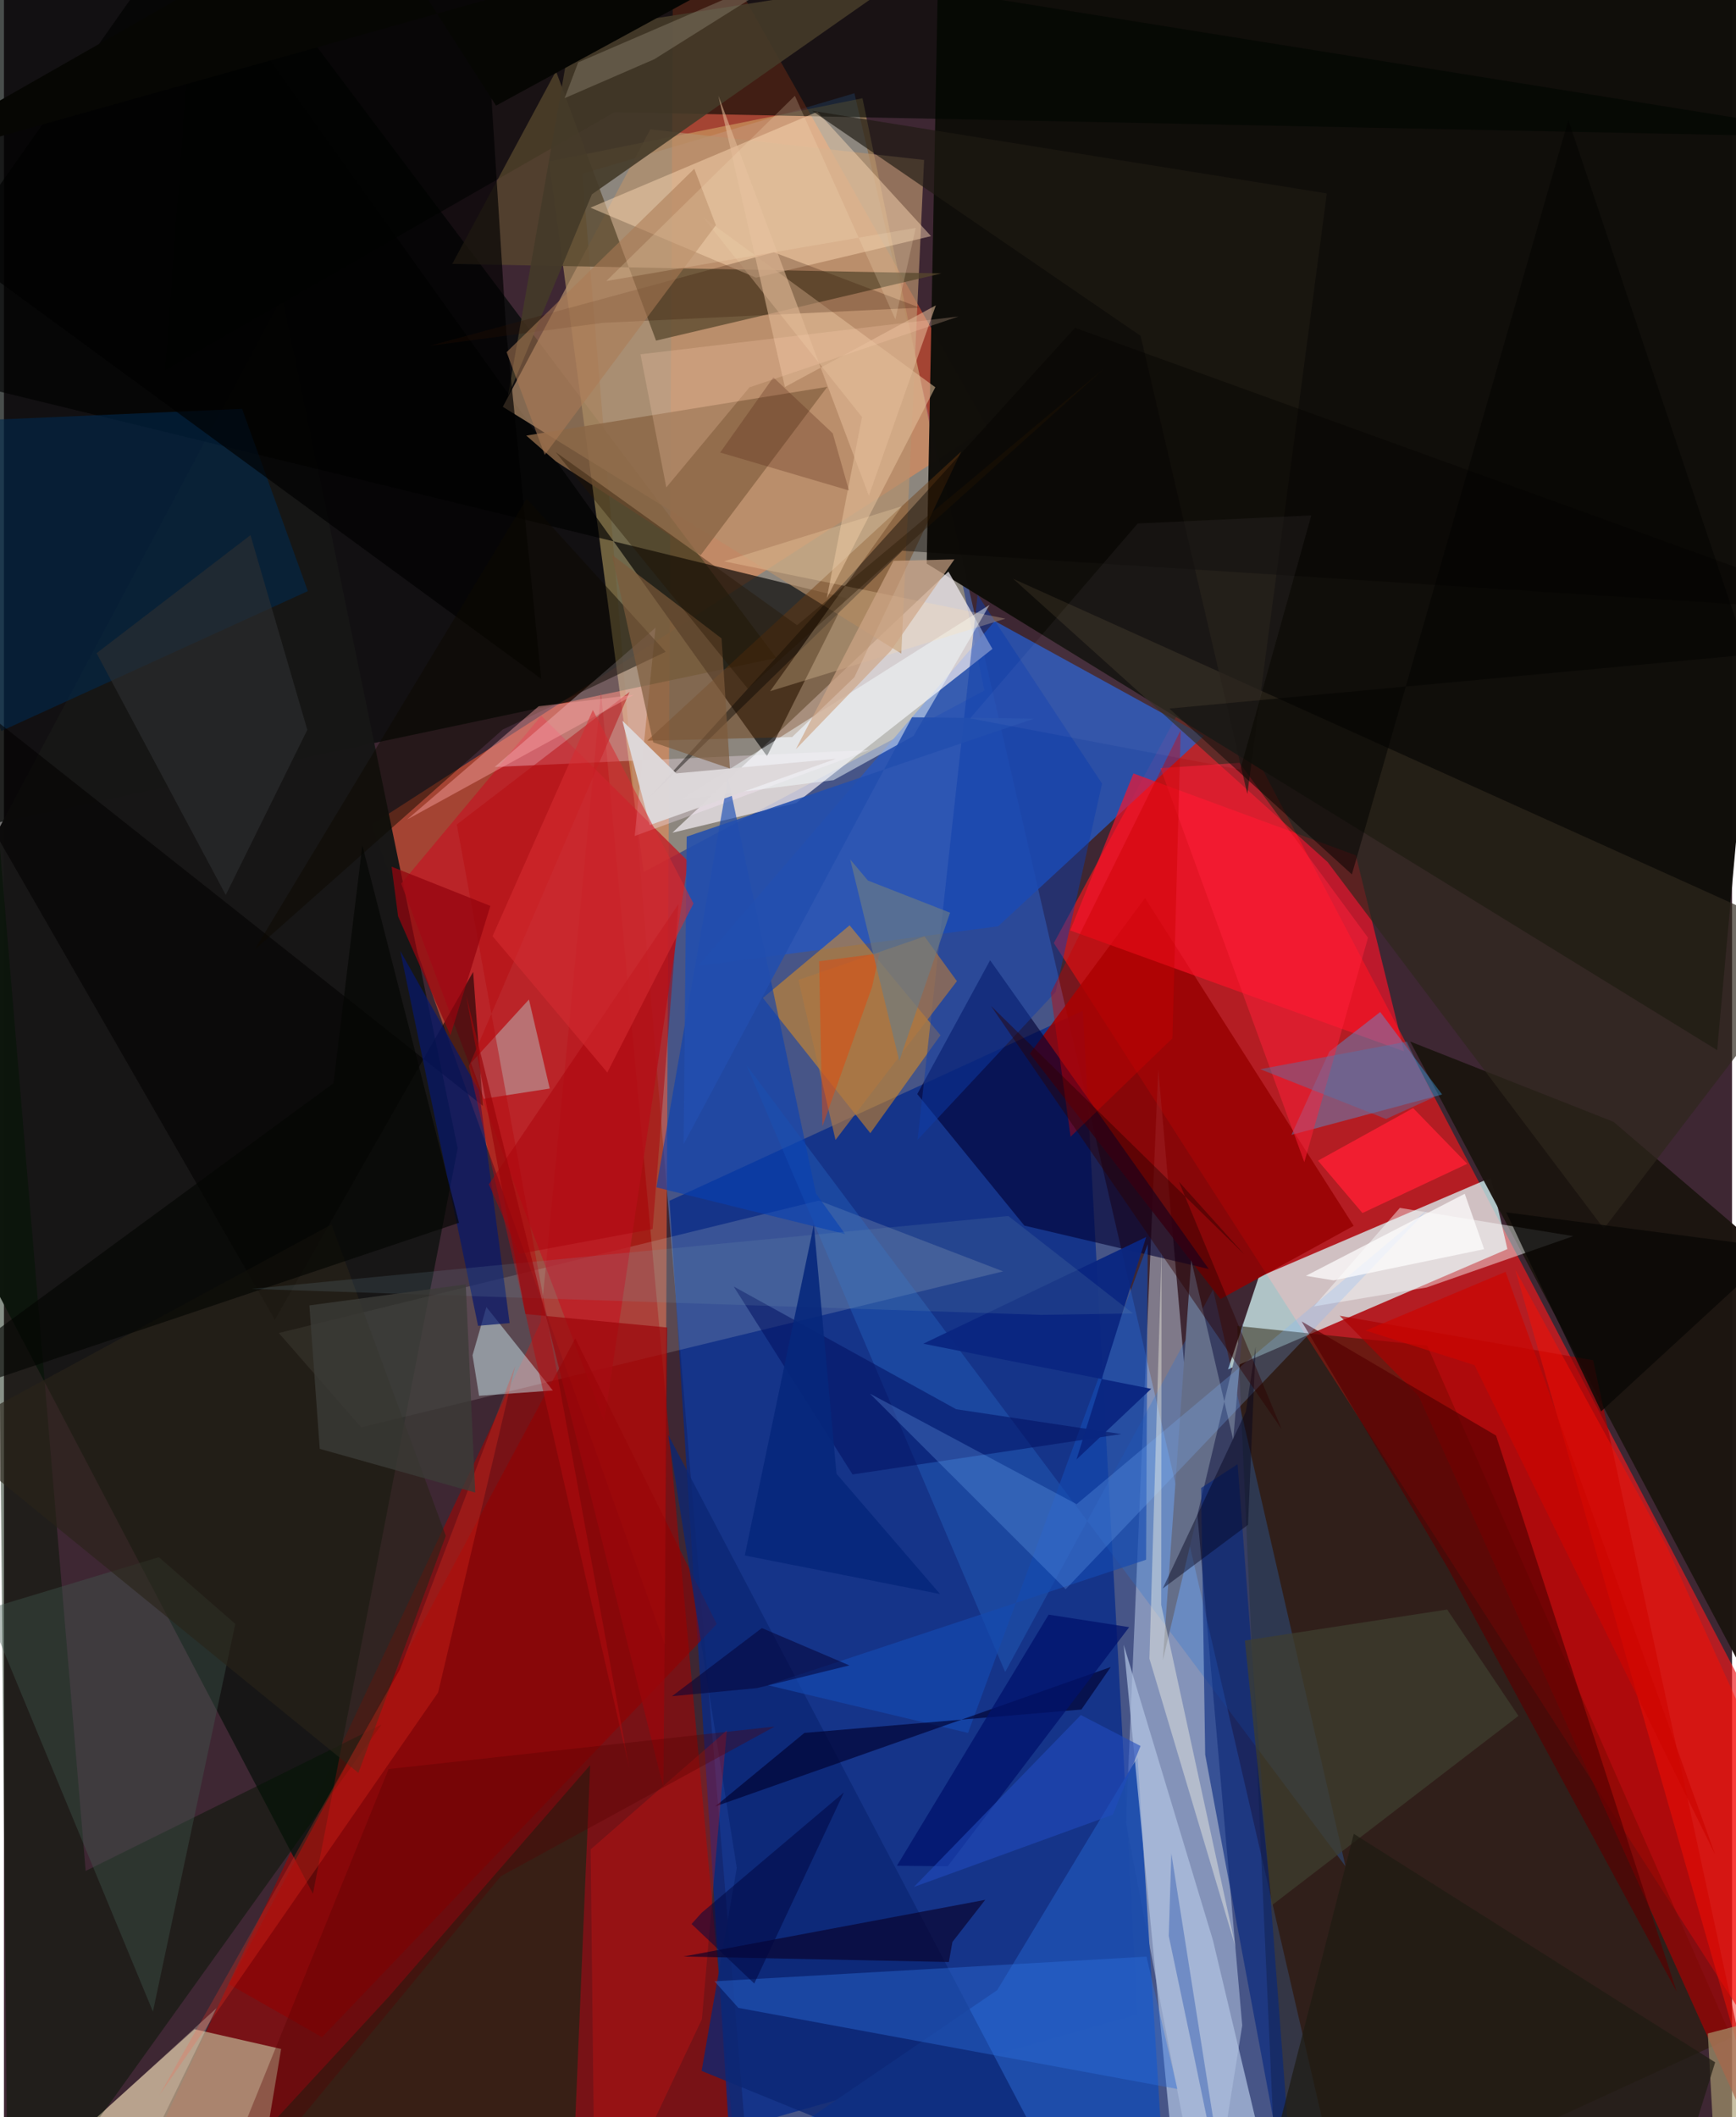 <svg xmlns="http://www.w3.org/2000/svg" width="228" height="278" viewBox="0 0 836 1024"><path fill="#3e2733" d="M0 0h836v1024H0z"/><path fill="#4e77c5" fill-opacity=".573" d="M651.823 1086L411.43 45.096 279.797 84.049l81.495 978.835z"/><path fill="#ef181b" fill-opacity=".671" d="M581.559 319.96l-73.657 136.173L898 1063.225v-139.61z"/><path fill="#ff6034" fill-opacity=".529" d="M319.624 795.356l-141.71-396.504 297.84-192.073L323.864-62z"/><path fill="#000805" fill-opacity=".714" d="M87.802-62l285.83 380.228L-62 410.351-50.622 29.85z"/><path fill="#dec274" fill-opacity=".455" d="M474.32 333.998l-58.997-286.48-151.54 30.565 45.685 343.695z"/><path fill="#a30200" fill-opacity=".573" d="M357.788 1086L288.85 334.59l-29.306 305-197.376 418.582z"/><path fill="#dbfeff" fill-opacity=".722" d="M592.155 662.34l135.166-58.205-7.995-34.518-112.295 48.045z"/><path fill="#110f0b" fill-opacity=".992" d="M452.387-38.608L446.4 272.595 828.8 507.92l49.127-542.744z"/><path fill="#042a89" fill-opacity=".749" d="M521.931 488.888l-199.937 91.868 28.743 449.737 197.702-56.161z"/><path fill="#d9eaff" fill-opacity=".42" d="M599.041 979.628L582.033 1086l-39.218-204.353 15.607-364.584z"/><path fill="#171716" fill-opacity=".988" d="M219.49 555.423l-70.01 360.542L-62 512.707l196.636-369.54z"/><path fill="#2856ba" fill-opacity=".847" d="M580.456 355.958L480.94 448.02l-145.106 19.14L479.35 300.371z"/><path fill="#eee9ee" fill-opacity=".737" d="M383.297 388.367l-59.91 14.38 133.511-126.301 21.296 37.41z"/><path fill="#221802" fill-opacity=".49" d="M835.75 985.486L688.49 650.804l-91.84-9.492L616.697 1086z"/><path fill-opacity=".651" d="M407.437 289.28L-62 174.779 84.242-33.131l284.884 398.843z"/><path fill="#970000" fill-opacity=".835" d="M588.522 628.29l64.432-35.4-100.946-158.563-55.705 75.277z"/><path fill="#000600" fill-opacity=".604" d="M95.863-62L77.974 179.044 295.32 54.28 898 66.606z"/><path fill="#b8a285" fill-opacity=".788" d="M118.157 1086H-23.92L92.164 981.46l41.92 9.543z"/><path fill="#b6916d" fill-opacity=".69" d="M241.333 196.757l71.344-134.184 132.46 14.78-11.03 238.76z"/><path fill="#f99810" fill-opacity=".475" d="M367.158 482.662l41.936-35.118 43.976 53.153-33.941 47.368z"/><path fill="#002c16" fill-opacity=".529" d="M283.598 853.705L273.84 1086l-171.785-29.07 84.036-91.095z"/><path fill="#1c1510" fill-opacity=".984" d="M778.677 542.597l-98.389-38.843L898 915.243V644.79z"/><path fill="#fe1229" fill-opacity=".651" d="M515.82 450.034l30.6-75.947 107.59 39.605 23.336 94.838z"/><path fill="#d0d1d0" fill-opacity=".196" d="M394.237 580.68l-261.279 64.038 39.83 45.635 310.597-75.429z"/><path fill="#bf1c25" fill-opacity=".788" d="M330.946 416.526l-40.55 271.257-98.222-260.41 67.755-81.2z"/><path fill="#003" fill-opacity=".608" d="M582.833 613.78l-89.188-20.997-51.82-63.63 35.253-64.723z"/><path fill="#58472d" fill-opacity=".745" d="M453.489 132.248L315.46 164.736 267.042 34.399l-50.162 93.242z"/><path fill="#2c75d4" fill-opacity=".294" d="M649.008 902.682l-64.062-279.016L484.36 808.699 359.313 515.314z"/><path fill="#1d4dac" fill-opacity=".953" d="M299.528 1086l181.014-123.469 67.876-112.642L563.31 1086z"/><path fill="#3db1ff" fill-opacity=".369" d="M641.17 508.636l24.622-19.162 29.938 39.888-72.86 19.511z"/><path fill="#ab0000" fill-opacity=".663" d="M768.809 657.904l84.353 391.44-168.728-374.066-38.232-38.89z"/><path fill="#feddb7" fill-opacity=".455" d="M393.496 54.064l-109.768 46.38 80.112 33.867 84.649-20.093z"/><path fill="#00294d" fill-opacity=".596" d="M-1.273 353.57l148.286-67.67-31.801-88.158L-62 205.506z"/><path fill="#ffecff" fill-opacity=".314" d="M315.204 303.621l-77.837 67.348 181.319-8.235-113.55 41.611z"/><path fill="#b1c2e0" fill-opacity=".725" d="M541.686 795.49L569.8 1086l42.546-32.102-27.468-115.443z"/><path fill="#011402" fill-opacity=".467" d="M182.677 834.08L1.957 1086-4.73 376.99l44.26 527.908z"/><path fill="#0741b3" fill-opacity=".596" d="M315.623 574.28l34.642-198.145 42.544 201.114 14.115 19.612z"/><path fill="#930000" fill-opacity=".592" d="M344.83 785.5l-68.435-138.182-167.593 312.353 45.06 25.656z"/><path fill="#cae6ef" fill-opacity=".49" d="M229.843 675.113l-3.154-19.624 6.692-23.334 32.156 40.377z"/><path fill="#b8f3f1" fill-opacity=".376" d="M232.095 531.446l31.935-4.96-10.056-43.049-28.055 30.683z"/><path fill="#6d3a0c" fill-opacity=".427" d="M311.183 358.256L463.08 218.39l-51.663 109.15-30.103 28.937z"/><path fill="#2e271d" fill-opacity=".678" d="M488.21 279.924l152.138 137.035 133.634 177.31L879.39 456.476z"/><path fill="#0b2674" fill-opacity=".761" d="M337.502 1001.627l184.952 75.44-201.135-383.18 33.196 209.587z"/><path fill="#443a28" fill-opacity=".898" d="M274.563 15.176L243.736 191.95l40.691-97.953L432.13-9.421z"/><path fill="#8a6645" fill-opacity=".824" d="M398.335 187.089L252.69 210.68l14.322 12.49 70.023 45.37z"/><path fill="#020000" fill-opacity=".549" d="M231.705 534.895L-62 302.483l193.065 335.838 95.914-168.227z"/><path fill="#646e89" d="M574.383 609.518l-13.761 193.55 38.932-163.811-4.876 57.053z"/><path fill="#0e3eac" fill-opacity=".478" d="M508.775 479.788l-66.801 71.498 29.058-263.612 60.196 91.324z"/><path fill="#04267d" fill-opacity=".6" d="M581.123 848.638L625.508 1086l-28.719-377.814-17.624 11.484z"/><path fill="#570000" fill-opacity=".675" d="M698.501 758.41l110.752 205.005-87.428-269.091-94.056-55.214z"/><path fill="#faffff" fill-opacity=".447" d="M759.183 597.874l-70.934 24.832-54.509 9.144 41.557-47.638z"/><path fill="#fd0f00" fill-opacity=".451" d="M885.232 925.86l-19.549 158.078-134.523-469.8 73.03 133.38z"/><path fill="#e3be99" fill-opacity=".561" d="M415.107 201.703l-76.948-96.69 112.403 82.301-52.493 102.02z"/><path fill="#f5fdff" fill-opacity=".475" d="M328.025 386.57l148.765-94.011-36.783 63.392-38.674 21.389z"/><path fill="#405a4f" fill-opacity=".392" d="M111.91 785.42L72.065 972.946-8.49 778.358l83.43-25.21z"/><path fill="#154ab1" fill-opacity=".651" d="M553.314 601.808L466.39 838.154l-96.96-23.11 183.091-60.653z"/><path fill="#2e71de" fill-opacity=".4" d="M567.677 1010.369l-212.372-39.215-11.58-12.877 208.997-11.922z"/><path fill-opacity=".663" d="M228.895-62L-62 92.591l321.924 235.794-16.9-167.856z"/><path fill="#af7741" fill-opacity=".655" d="M384.359 473.971l17.923 77.378 58.73-76.804-15.676-21.628z"/><path fill="#07186d" fill-opacity=".702" d="M244.629 639.933l-14.805-112.446-38.098-67.541 37.621 181.307z"/><path fill="#3e3f30" fill-opacity=".725" d="M732.66 829.916l-34.468-51.443-97.872 15.024 13.034 128.033z"/><path fill="#000231" fill-opacity=".671" d="M344.082 873.7l191.365-67.423-14.198 20.552-133.995 11.308z"/><path fill="#aa9c71" fill-opacity=".647" d="M829.269 1073.925l-3.122-56.966-1.873-33.444L898 964.363z"/><path fill="#2a2418" fill-opacity=".635" d="M213.745 742.828l-42.289 114.656-200.821-163.599L158.47 592.209z"/><path fill="#d91413" fill-opacity=".314" d="M349.682 836.983l-12.035 139.64L285.977 1086l-2.148-191.501z"/><path fill="#000f5f" fill-opacity=".518" d="M460.649 681.592l79.927 12.02-130.049 19.528-57.495-90.894z"/><path fill="#0e0900" fill-opacity=".486" d="M252.87 241.198l67.239 74.064-78.828 37.603-120.01 106.477z"/><path fill="#b70c10" fill-opacity=".482" d="M219.08 398.784l83.596-64.15-77.727 181.029 77.612 339.766z"/><path fill="#2d2f30" fill-opacity=".631" d="M44.814 315.926l74.444-57.098 27.502 94.166-39.463 79.88z"/><path fill="#08002a" fill-opacity=".639" d="M457.116 948.955l-128.379-2.645 145.976-27.43-15.874 20.368z"/><path fill="#ff213a" fill-opacity=".506" d="M659.894 453.534l-62.172-84.587-38.226 2.583 69.593 190.562z"/><path fill="#fca6a6" fill-opacity=".431" d="M304.68 336.093l-10.259 5.697-99.374 54.574 63.606-54.759z"/><path fill="#1f1b13" fill-opacity=".663" d="M639.976 93.554L390.96 53.574l158.912 108.85 51.642 221.59z"/><path fill="#050300" fill-opacity=".427" d="M434.595 266.391L898 296.08 518.163 158.547 311.353 386.62z"/><path fill="#7bb5ff" fill-opacity=".243" d="M513.614 768.633l-94.68-94.59 99.995 53.471 170.132-142.77z"/><path fill="#ded9db" fill-opacity=".961" d="M312.43 399.06L402.503 367l-77.266 7.057-26.073-25.492z"/><path fill="#090805" fill-opacity=".8" d="M735.09 604.115l37.58 78.53 85.86-79-131.775-17.275z"/><path fill="#ffe2b4" fill-opacity=".259" d="M484.47 299.228l-136.167-27.73 86.109-26.646-63.755 89.446z"/><path fill="#fefae9" fill-opacity=".4" d="M595.864 941.918l-41.722-139.694 5.882-196.932-.176 170.965z"/><path fill="#fe1f34" fill-opacity=".816" d="M635.7 561.375l46.02-25.422 26.174 26.941-50.697 23.802z"/><path fill="#224fae" fill-opacity=".882" d="M328.785 553.419l1.5-148.763L498.243 347.6l-58.953-.674z"/><path fill="#331000" fill-opacity=".251" d="M443.055 148.819l-153.419 7.33-83.371 11.062 166.157-45.18z"/><path fill="#e3ba98" fill-opacity=".569" d="M345.639 46.352l32.16 140.827 73.024-39.492-32.4 92.054z"/><path fill="#0a2681" fill-opacity=".957" d="M555 671.716L518.861 705.9l33.712-107.595-107.829 51.605z"/><path fill="#c90000" fill-opacity=".412" d="M515.995 549.793l49.281-47.61 4.003-149.051-62.874 127.115z"/><path fill="#030301" fill-opacity=".518" d="M843.482 316.666l-86.67-258.654-104.718 364.901-88.314-80.206z"/><path fill="#1e1c12" fill-opacity=".702" d="M609.742 1056.244l194.272 17.84 23.815-76.617L653.01 886.958z"/><path fill="#01126c" fill-opacity=".745" d="M456.563 902.66l-24.56-.272 73.397-121.45 38.949 6.063z"/><path fill="#00011c" fill-opacity=".435" d="M601.845 737.484l3.689-86.224-4.749 31.574-40.198 85.461z"/><path fill="#040503" fill-opacity=".643" d="M159.438 523.911l13.925-115.05 46.765 182.56L-62 686.338z"/><path fill="#ac7b55" fill-opacity=".549" d="M333.963 81.622l10.451 27.284-82.802 111.092-18.45-49.67z"/><path fill="#aa020b" fill-opacity=".506" d="M313.806 594.45l-64.54 11.999-14.697-33.623 91.756-135.52z"/><path fill="#7a9db2" fill-opacity=".161" d="M501.663 635.948L119.84 623.39l366.07-35.254 60.28 47.125z"/><path fill="#7c5a3a" fill-opacity=".675" d="M314.093 359.037l37.093 12.65-4.012-62.894-53.072-40.532z"/><path fill="#ff3623" fill-opacity=".251" d="M210.031 818.603l-134.816 194.69 116.263-205.72L247.37 660.49z"/><path fill="#e44507" fill-opacity=".459" d="M394.354 464.93l1.612 79.815 23.971-67.267 3.614-16.368z"/><path fill="#88806c" fill-opacity=".455" d="M314.625 28.64l73.319-45.99-110.142 47.53-6.57 17.305z"/><path fill="#507aaf" fill-opacity=".416" d="M678.668 503.81l-70.93 13.316 60.888 24.086 22.959-10.41z"/><path fill="#060603" d="M238.055 51.096L172.66-50.975-62 82.879 437.249-57.37z"/><path fill="#94050e" fill-opacity=".737" d="M235.327 438.162L216 500.758l-25.328-57.533-3.134-24.048z"/><path fill="#fff" fill-opacity=".714" d="M706.69 577.383l9.383 26.793-72.8 15.1-13.437-2.197z"/><path fill="#9c070b" fill-opacity=".702" d="M320.903 642.07l-1.874 222.533-95.48-383.332 28.717 154.28z"/><path fill="#6d7c84" fill-opacity=".647" d="M409.39 415.687l8.578 10.203 39.735 15.545-24.565 71.675z"/><path fill="#d52b31" fill-opacity=".557" d="M333.571 436.995l-48.676-93.563-48.522 109.366 55.512 65.939z"/><path fill="#3c3c37" fill-opacity=".78" d="M223.408 621.219l4.58 100.668-75.221-21.13-5.013-69.384z"/><path fill="#2552ad" fill-opacity=".408" d="M564.748 896.481l-1.254 39.863 10.992 52.174L594.662 1086z"/><path fill="#06277c" fill-opacity=".898" d="M391.789 592.411l10.99 120.398 50.084 58.178-94.48-18.651z"/><path fill="#204bbd" fill-opacity=".592" d="M440.193 912.667l96.26-34.981 13.393-33.22-28.864-14.968z"/><path fill="#500" fill-opacity=".341" d="M186.071 855.645L92.764 1086l147.65-178.553 132.442-72.38z"/><path fill="#2b0100" fill-opacity=".443" d="M618.121 691.273l-140.638-204.76 122.59 120.25-31.65-35.19z"/><path fill="#f9e1bd" fill-opacity=".224" d="M441.086 110.223L291.39 135.934l91.236-89.589L431.25 154.48z"/><path fill="#000642" fill-opacity=".525" d="M362.982 959.356l43.36-92.44-68.811 58.217-4.889 5.443z"/><path fill="#562618" fill-opacity=".29" d="M408.787 237.217l-7.85-27.63-28.725-27.058-25.724 36.335z"/><path fill="#ffd0b5" fill-opacity=".231" d="M307.932 171.357L461.79 153.07l-101.17 34.298-40.194 48.375z"/><path fill="#251300" fill-opacity=".369" d="M266.942 218.695l116.747 83.695L532.18 178.282 359.847 333.079z"/><path fill="#fff8ff" fill-opacity=".043" d="M548.478 253.183l83.98-3.898-34.382 122.951-130.685-24.79z"/><path fill="#cd0500" fill-opacity=".678" d="M658.773 643.547l67.675-28.416L827.87 897.123 711.409 660.25z"/><path fill="#cea587" fill-opacity=".678" d="M430.318 271.244l29.47-.688-30.79 44.238-45.92 47.604z"/><path fill="#050238" fill-opacity=".545" d="M366.655 787.435L323.182 820.4l41.095-3.93 44.72-10.976z"/><path fill="#f5e0c8" fill-opacity=".294" d="M160.785 1059.065L46.802 1086l56.01-114.746-94.441 86.428z"/></svg>